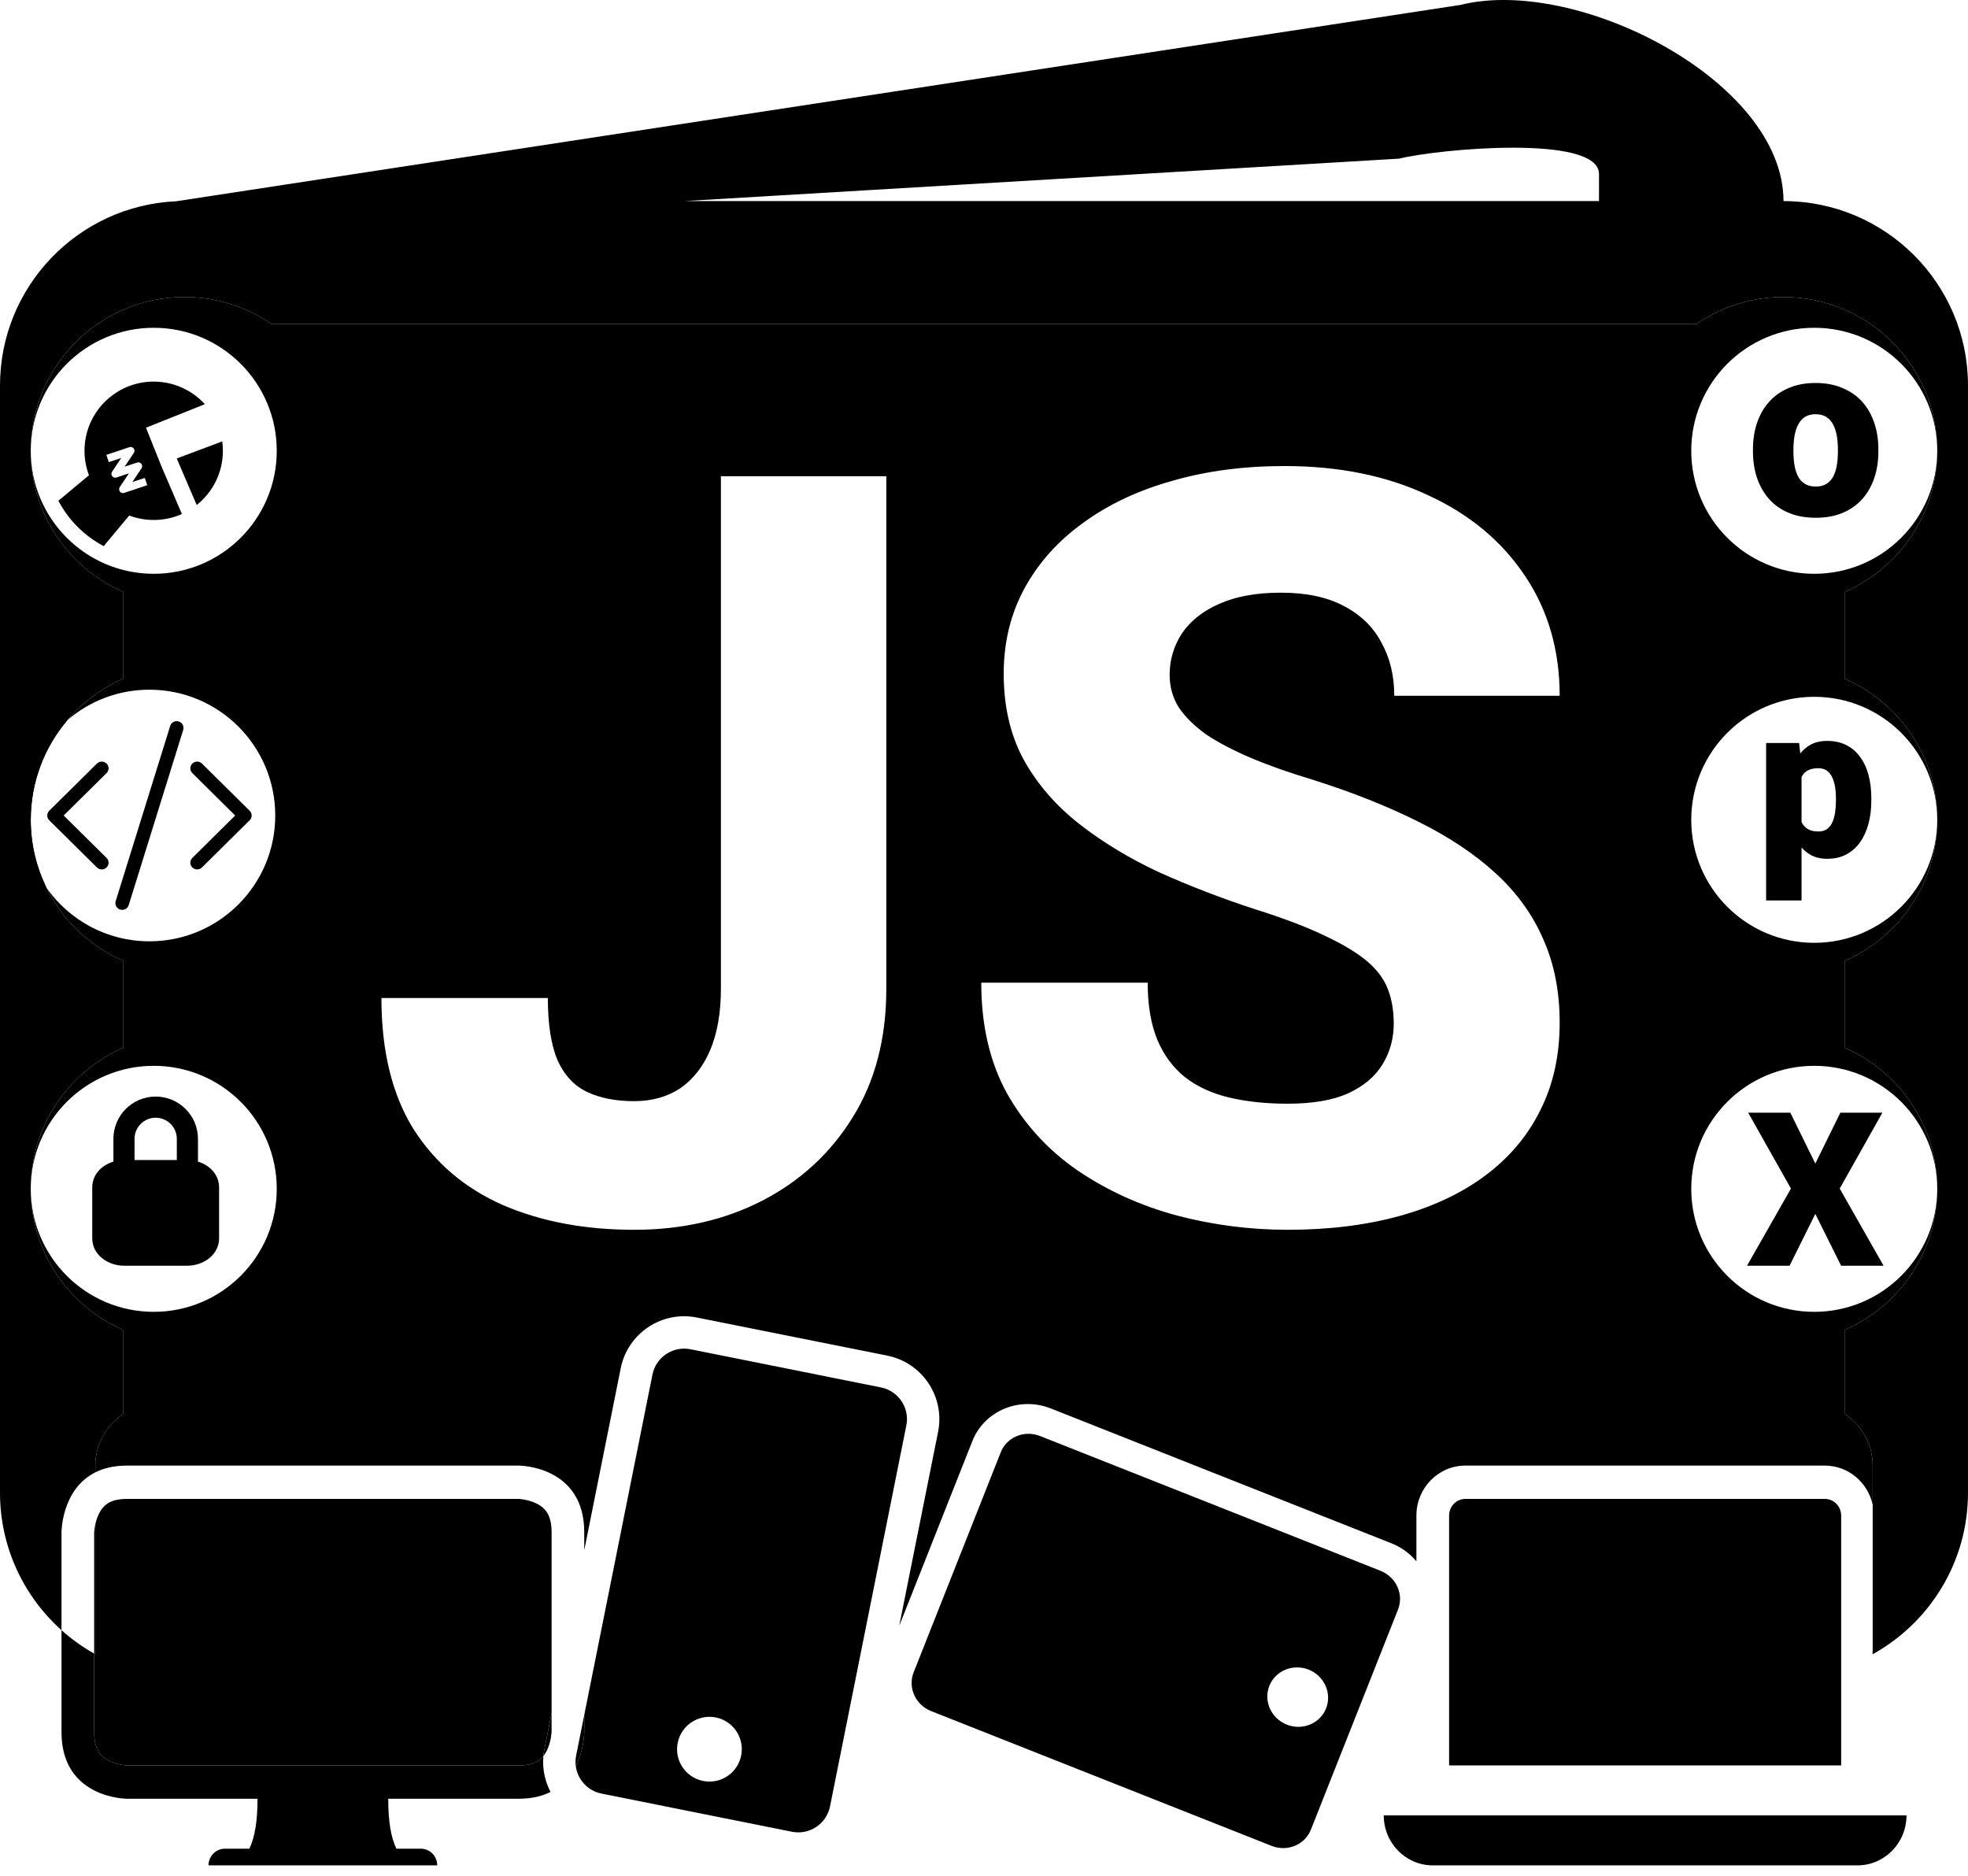 <svg width="64" height="61" viewBox="0 0 64 61" fill="none" xmlns="http://www.w3.org/2000/svg">
<path d="M45 59.034H62C62 59.932 61.286 60.659 60.406 60.659H46.594C45.714 60.659 45 59.932 45 59.034Z" fill="black"/>
<path d="M3.1 53.659C3.1 53.705 3.102 53.75 3.105 53.795L3.062 53.772V56.326C3.062 56.678 3.146 56.87 3.216 56.977C3.291 57.092 3.398 57.182 3.538 57.253C3.681 57.326 3.838 57.368 3.968 57.39C4.03 57.401 4.08 57.406 4.109 57.408L4.121 57.408L4.135 57.409H16.875C17.22 57.409 17.409 57.324 17.514 57.253C17.573 57.213 17.625 57.164 17.671 57.106C17.678 57.031 17.689 56.955 17.704 56.88L17.938 55.714V49.826C17.938 49.474 17.854 49.282 17.784 49.174C17.709 49.06 17.602 48.97 17.462 48.899C17.319 48.826 17.162 48.784 17.032 48.762C16.97 48.751 16.921 48.746 16.891 48.744C16.878 48.743 16.87 48.743 16.865 48.742H4.125C3.78 48.742 3.591 48.827 3.486 48.899C3.374 48.975 3.286 49.085 3.216 49.227C3.161 49.339 3.124 49.459 3.1 49.568V53.659Z" fill="black"/>
<path fill-rule="evenodd" clip-rule="evenodd" d="M28.649 45.117L22.456 43.876C21.887 43.762 21.332 44.131 21.218 44.701L19 55.769V56.326C19 56.326 19 56.881 18.724 57.43C18.781 57.864 19.108 58.234 19.561 58.325L25.754 59.566C26.324 59.68 26.879 59.311 26.993 58.741L29.474 46.355C29.589 45.785 29.219 45.231 28.649 45.117ZM24.103 57.088C23.989 57.658 23.434 58.028 22.864 57.914C22.294 57.8 21.925 57.245 22.039 56.675C22.153 56.105 22.708 55.735 23.278 55.849C23.848 55.964 24.218 56.518 24.103 57.088Z" fill="black"/>
<path d="M47.656 48.742H59.344C59.637 48.742 59.875 48.985 59.875 49.284V57.409H47.125V49.284C47.125 48.985 47.363 48.742 47.656 48.742Z" fill="black"/>
<path fill-rule="evenodd" clip-rule="evenodd" d="M47.5 0.159C51.287 -0.788 58 2.636 58 6.539C61.314 6.539 64 9.225 64 12.539V48.539C64 50.786 62.765 52.744 60.938 53.772L60.895 53.795C60.898 53.75 60.9 53.705 60.9 53.659V48.932V47.659C60.9 46.961 60.542 46.346 60 45.989V43.243C61.766 42.472 63 40.709 63 38.659C63 36.609 61.766 34.847 60 34.075V31.243C61.766 30.472 63 28.709 63 26.659C63 24.609 61.766 22.847 60 22.075V19.243C61.766 18.472 63 16.709 63 14.659C63 11.898 60.761 9.659 58 9.659C56.948 9.659 55.972 9.984 55.166 10.539H8.834C8.028 9.984 7.052 9.659 6 9.659C3.239 9.659 1 11.898 1 14.659C1 16.709 2.234 18.472 4 19.243V22.075C3.3 22.381 2.683 22.843 2.194 23.416C1.45 24.289 1 25.422 1 26.659C1 27.457 1.187 28.212 1.52 28.882C2.042 29.931 2.922 30.772 4 31.243V34.075C2.234 34.847 1 36.609 1 38.659C1 40.709 2.234 42.472 4 43.243V45.989C3.458 46.346 3.1 46.961 3.1 47.659V47.879C2 48.429 2 49.826 2 49.826V53.011C0.773 51.913 0 50.316 0 48.539V12.539C0 9.316 2.542 6.686 5.73 6.545L47.5 0.159ZM3.062 53.772C2.68 53.557 2.324 53.301 2 53.011V56.326C2 58.492 4.125 58.492 4.125 58.492H8.375C8.375 59.215 8.286 59.756 8.109 60.117H7.312C7.019 60.117 6.781 60.36 6.781 60.659H14.219C14.219 60.36 13.981 60.117 13.688 60.117H12.891C12.713 59.756 12.625 59.215 12.625 58.492H16.875C17.296 58.492 17.633 58.408 17.904 58.271C17.72 57.922 17.634 57.52 17.671 57.106C17.713 57.053 17.751 56.993 17.784 56.925C17.856 56.778 17.897 56.618 17.919 56.486C17.929 56.423 17.934 56.372 17.936 56.342C17.937 56.329 17.937 56.32 17.938 56.316V55.714L17.704 56.88C17.689 56.955 17.678 57.031 17.671 57.106C17.625 57.164 17.573 57.213 17.514 57.253C17.409 57.324 17.22 57.409 16.875 57.409H4.135L4.121 57.408L4.109 57.408C4.08 57.406 4.03 57.401 3.968 57.39C3.838 57.368 3.681 57.326 3.538 57.253C3.398 57.182 3.291 57.092 3.216 56.977C3.146 56.87 3.062 56.678 3.062 56.326V53.772ZM3.062 53.772V49.836C3.063 49.831 3.063 49.823 3.064 49.81C3.066 49.779 3.071 49.729 3.081 49.665C3.086 49.634 3.093 49.601 3.1 49.568V53.659C3.1 53.705 3.102 53.75 3.105 53.795L3.062 53.772ZM19 55.769V56.326C19 56.326 19 56.881 18.724 57.43C18.709 57.319 18.713 57.203 18.736 57.087L19 55.769ZM22.246 6.539H52V5.659C52 4.358 46.762 4.844 45.5 5.159L22.246 6.539Z" fill="black"/>
<path fill-rule="evenodd" clip-rule="evenodd" d="M29.712 54.383L32.545 47.226C32.74 46.732 33.312 46.495 33.822 46.697L44.895 51.08C45.405 51.282 45.66 51.846 45.464 52.34L42.631 59.497C42.435 59.991 41.864 60.228 41.354 60.026L30.28 55.642C29.771 55.441 29.516 54.877 29.712 54.383ZM42.556 54.293C43.066 54.495 43.32 55.059 43.125 55.553C42.929 56.047 42.358 56.284 41.848 56.083C41.338 55.881 41.084 55.317 41.279 54.823C41.475 54.328 42.046 54.092 42.556 54.293Z" fill="black"/>
<path fill-rule="evenodd" clip-rule="evenodd" d="M6.438 37.034V37.774C6.808 37.888 7.125 38.184 7.125 38.615V40.265C7.125 40.827 6.588 41.159 6.094 41.159H4.031C3.537 41.159 3 40.827 3 40.265V38.615C3 38.184 3.317 37.888 3.688 37.774V37.034C3.688 36.275 4.303 35.659 5.062 35.659C5.822 35.659 6.438 36.275 6.438 37.034ZM4.375 37.034C4.375 36.654 4.683 36.347 5.062 36.347C5.442 36.347 5.75 36.654 5.75 37.034V37.722H4.375V37.034Z" fill="black"/>
<path fill-rule="evenodd" clip-rule="evenodd" d="M3.1 47.659C3.1 46.961 3.458 46.346 4 45.989V43.243C2.234 42.472 1 40.709 1 38.659C1 40.868 2.791 42.659 5 42.659C7.209 42.659 9 40.868 9 38.659C9 36.45 7.209 34.659 5 34.659C2.791 34.659 1 36.45 1 38.659C1 36.609 2.234 34.847 4 34.075V31.243C2.922 30.772 2.042 29.931 1.52 28.882C2.261 29.927 3.481 30.61 4.86 30.61C7.119 30.61 8.951 28.779 8.951 26.519C8.951 24.26 7.119 22.428 4.86 22.428C3.842 22.428 2.91 22.8 2.194 23.416C2.683 22.843 3.3 22.381 4 22.075V19.243C2.234 18.472 1 16.709 1 14.659C1 16.868 2.791 18.659 5 18.659C7.209 18.659 9 16.868 9 14.659C9 12.45 7.209 10.659 5 10.659C2.791 10.659 1 12.45 1 14.659C1 11.898 3.239 9.659 6 9.659C7.052 9.659 8.028 9.984 8.834 10.539H55.166C55.972 9.984 56.948 9.659 58 9.659C60.761 9.659 63 11.898 63 14.659C63 12.45 61.209 10.659 59 10.659C56.791 10.659 55 12.45 55 14.659C55 16.868 56.791 18.659 59 18.659C61.209 18.659 63 16.868 63 14.659C63 16.709 61.766 18.472 60 19.243V22.075C61.766 22.847 63 24.609 63 26.659C63 24.45 61.209 22.659 59 22.659C56.791 22.659 55 24.45 55 26.659C55 28.868 56.791 30.659 59 30.659C61.209 30.659 63 28.868 63 26.659C63 28.709 61.766 30.472 60 31.243V34.075C61.766 34.847 63 36.609 63 38.659C63 36.45 61.209 34.659 59 34.659C56.791 34.659 55 36.45 55 38.659C55 40.868 56.791 42.659 59 42.659C61.209 42.659 63 40.868 63 38.659C63 40.709 61.766 42.472 60 43.243V45.989C60.542 46.346 60.9 46.961 60.9 47.659V48.932C60.742 48.204 60.105 47.659 59.344 47.659H47.656C46.776 47.659 46.062 48.387 46.062 49.284V50.772C45.853 50.521 45.578 50.316 45.25 50.186L34.176 45.802C33.156 45.398 32.013 45.872 31.622 46.861L29.243 52.87L30.507 46.562C30.735 45.422 29.996 44.313 28.856 44.084L22.663 42.844C21.523 42.615 20.414 43.354 20.186 44.494L19 50.411V49.826C19 47.659 16.875 47.659 16.875 47.659H4.125C3.706 47.659 3.37 47.743 3.1 47.879V47.659ZM2.194 23.416C1.322 24.166 0.769 25.278 0.769 26.519C0.769 27.399 1.047 28.214 1.52 28.882C1.187 28.212 1 27.457 1 26.659C1 25.422 1.45 24.289 2.194 23.416ZM3.373 17.759C2.745 17.428 2.229 16.912 1.899 16.284L2.893 15.455C2.8 15.208 2.748 14.939 2.748 14.659C2.748 13.416 3.756 12.409 4.998 12.409C5.657 12.409 6.25 12.693 6.662 13.144L4.748 13.909L5.248 15.159L5.915 16.715C5.635 16.84 5.325 16.909 4.998 16.909C4.718 16.909 4.45 16.858 4.202 16.764L3.373 17.759ZM6.397 16.422C6.916 16.01 7.248 15.373 7.248 14.659C7.248 14.556 7.241 14.454 7.228 14.354L5.748 14.909L6.397 16.422ZM4.348 14.583C4.38 14.626 4.382 14.684 4.352 14.729L4.054 15.175L4.459 15.041C4.509 15.024 4.565 15.041 4.598 15.083C4.63 15.126 4.632 15.184 4.602 15.229L4.304 15.675L4.709 15.541L4.788 15.778L4.038 16.028C3.987 16.045 3.931 16.027 3.899 15.985C3.867 15.943 3.865 15.884 3.894 15.84L4.192 15.393L3.788 15.528C3.737 15.545 3.681 15.527 3.649 15.485C3.617 15.443 3.615 15.384 3.644 15.34L3.942 14.893L3.538 15.028L3.459 14.791L4.209 14.541C4.259 14.524 4.315 14.541 4.348 14.583ZM5.958 23.735C5.994 23.619 5.929 23.496 5.812 23.461C5.695 23.425 5.571 23.49 5.535 23.606L3.762 29.304C3.726 29.419 3.792 29.542 3.909 29.578C4.026 29.613 4.15 29.548 4.186 29.433L5.958 23.735ZM3.466 24.83C3.552 24.916 3.552 25.055 3.466 25.14L2.071 26.519L3.466 27.898C3.552 27.984 3.552 28.123 3.466 28.208C3.379 28.294 3.239 28.294 3.152 28.208L1.601 26.674C1.515 26.589 1.515 26.45 1.601 26.364L3.152 24.83C3.239 24.745 3.379 24.745 3.466 24.83ZM6.255 25.14C6.168 25.055 6.168 24.916 6.255 24.83C6.341 24.745 6.481 24.745 6.568 24.83L8.119 26.364C8.206 26.45 8.206 26.589 8.119 26.674L6.568 28.208C6.481 28.294 6.341 28.294 6.255 28.208C6.168 28.123 6.168 27.984 6.255 27.898L7.649 26.519L6.255 25.14ZM58.222 36.183L59.035 37.837L59.849 36.183H61.216L59.828 38.65L61.254 41.159H59.873L59.035 39.474L58.198 41.159H56.814L58.242 38.65L56.851 36.183H58.222ZM58.587 29.281V27.559C58.665 27.647 58.752 27.721 58.85 27.781C59.01 27.878 59.2 27.927 59.421 27.927C59.656 27.927 59.862 27.881 60.039 27.787C60.219 27.692 60.37 27.558 60.491 27.387C60.611 27.217 60.703 27.016 60.764 26.786C60.826 26.556 60.856 26.306 60.856 26.037V25.966C60.856 25.685 60.826 25.43 60.764 25.2C60.703 24.97 60.61 24.773 60.487 24.609C60.366 24.442 60.216 24.315 60.036 24.226C59.858 24.137 59.652 24.093 59.417 24.093C59.196 24.093 59.006 24.14 58.847 24.236C58.733 24.305 58.633 24.393 58.546 24.501L58.508 24.161H57.435V29.281H58.587ZM58.748 26.93C58.68 26.878 58.626 26.812 58.587 26.731V25.272C58.597 25.25 58.609 25.23 58.621 25.21C58.671 25.133 58.737 25.076 58.819 25.039C58.904 25.001 59.007 24.981 59.13 24.981C59.237 24.981 59.327 25.005 59.4 25.053C59.473 25.101 59.531 25.169 59.575 25.258C59.62 25.347 59.653 25.452 59.674 25.573C59.694 25.691 59.705 25.822 59.705 25.966V26.037C59.705 26.176 59.695 26.306 59.677 26.427C59.659 26.548 59.628 26.655 59.585 26.748C59.542 26.84 59.483 26.911 59.41 26.964C59.338 27.014 59.246 27.039 59.137 27.039C58.973 27.039 58.843 27.002 58.748 26.93ZM58.323 14.689C58.323 14.848 58.335 14.996 58.359 15.134C58.382 15.272 58.421 15.393 58.476 15.498C58.531 15.599 58.605 15.678 58.698 15.736C58.792 15.793 58.909 15.822 59.05 15.822C59.188 15.822 59.303 15.793 59.394 15.736C59.487 15.678 59.562 15.599 59.616 15.498C59.671 15.393 59.71 15.272 59.734 15.134C59.757 14.996 59.769 14.848 59.769 14.689V14.607C59.769 14.453 59.757 14.309 59.734 14.173C59.71 14.035 59.671 13.914 59.616 13.81C59.562 13.703 59.487 13.62 59.394 13.56C59.3 13.5 59.183 13.47 59.042 13.47C58.904 13.47 58.788 13.5 58.694 13.56C58.603 13.62 58.531 13.703 58.476 13.81C58.421 13.914 58.382 14.035 58.359 14.173C58.335 14.309 58.323 14.453 58.323 14.607V14.689ZM45.142 32.188C45.264 32.509 45.325 32.875 45.325 33.284C45.325 33.771 45.203 34.214 44.96 34.612C44.716 35.011 44.34 35.326 43.831 35.559C43.333 35.78 42.68 35.891 41.872 35.891C41.175 35.891 40.544 35.824 39.979 35.691C39.415 35.559 38.933 35.337 38.535 35.027C38.148 34.717 37.849 34.313 37.638 33.815C37.428 33.306 37.323 32.687 37.323 31.956H31.911C31.911 33.351 32.193 34.557 32.758 35.575C33.333 36.582 34.097 37.412 35.049 38.065C36.011 38.718 37.085 39.205 38.269 39.526C39.453 39.836 40.654 39.991 41.872 39.991C43.211 39.991 44.423 39.842 45.508 39.543C46.592 39.244 47.522 38.807 48.297 38.231C49.082 37.645 49.68 36.937 50.09 36.106C50.51 35.276 50.721 34.325 50.721 33.251C50.721 32.244 50.543 31.342 50.189 30.545C49.846 29.748 49.331 29.034 48.645 28.403C47.959 27.773 47.112 27.208 46.105 26.71C45.109 26.212 43.964 25.758 42.669 25.349C41.927 25.127 41.269 24.895 40.693 24.651C40.118 24.408 39.631 24.153 39.232 23.888C38.845 23.611 38.546 23.318 38.336 23.008C38.136 22.687 38.037 22.333 38.037 21.945C38.037 21.458 38.17 21.01 38.435 20.601C38.712 20.191 39.116 19.87 39.647 19.638C40.19 19.394 40.859 19.273 41.656 19.273C42.475 19.273 43.156 19.416 43.698 19.704C44.251 19.992 44.661 20.39 44.926 20.899C45.203 21.398 45.342 21.973 45.342 22.626H50.721C50.721 21.143 50.344 19.842 49.592 18.725C48.839 17.596 47.788 16.721 46.437 16.102C45.098 15.471 43.543 15.155 41.772 15.155C40.444 15.155 39.227 15.316 38.12 15.637C37.013 15.947 36.05 16.4 35.231 16.998C34.412 17.585 33.776 18.293 33.322 19.123C32.868 19.953 32.641 20.883 32.641 21.912C32.641 22.975 32.857 23.904 33.289 24.701C33.731 25.498 34.335 26.195 35.098 26.793C35.862 27.391 36.731 27.916 37.705 28.37C38.69 28.813 39.725 29.211 40.809 29.565C41.761 29.864 42.53 30.158 43.117 30.445C43.703 30.722 44.157 30.999 44.478 31.275C44.799 31.552 45.021 31.856 45.142 32.188ZM23.444 32.155V15.487H28.823V32.155C28.823 33.771 28.458 35.166 27.727 36.339C27.008 37.501 26.028 38.403 24.789 39.045C23.56 39.676 22.171 39.991 20.622 39.991C19.028 39.991 17.611 39.726 16.372 39.194C15.132 38.652 14.158 37.828 13.45 36.721C12.753 35.603 12.404 34.181 12.404 32.454H17.816C17.816 33.306 17.921 33.981 18.132 34.48C18.353 34.967 18.674 35.31 19.095 35.509C19.515 35.708 20.024 35.808 20.622 35.808C21.197 35.808 21.695 35.669 22.116 35.393C22.537 35.105 22.863 34.69 23.096 34.148C23.328 33.594 23.444 32.93 23.444 32.155ZM57.007 14.689V14.607C57.007 14.297 57.051 14.012 57.14 13.751C57.228 13.488 57.359 13.261 57.531 13.068C57.702 12.875 57.915 12.725 58.167 12.619C58.42 12.509 58.712 12.454 59.042 12.454C59.376 12.454 59.669 12.509 59.921 12.619C60.176 12.725 60.39 12.875 60.562 13.068C60.734 13.261 60.864 13.488 60.952 13.751C61.041 14.012 61.085 14.297 61.085 14.607V14.689C61.085 14.996 61.041 15.281 60.952 15.544C60.864 15.805 60.734 16.033 60.562 16.228C60.39 16.421 60.178 16.57 59.925 16.677C59.672 16.784 59.381 16.837 59.05 16.837C58.719 16.837 58.426 16.784 58.171 16.677C57.916 16.57 57.702 16.421 57.531 16.228C57.359 16.033 57.228 15.805 57.14 15.544C57.051 15.281 57.007 14.996 57.007 14.689Z" fill="black"/>
</svg>

